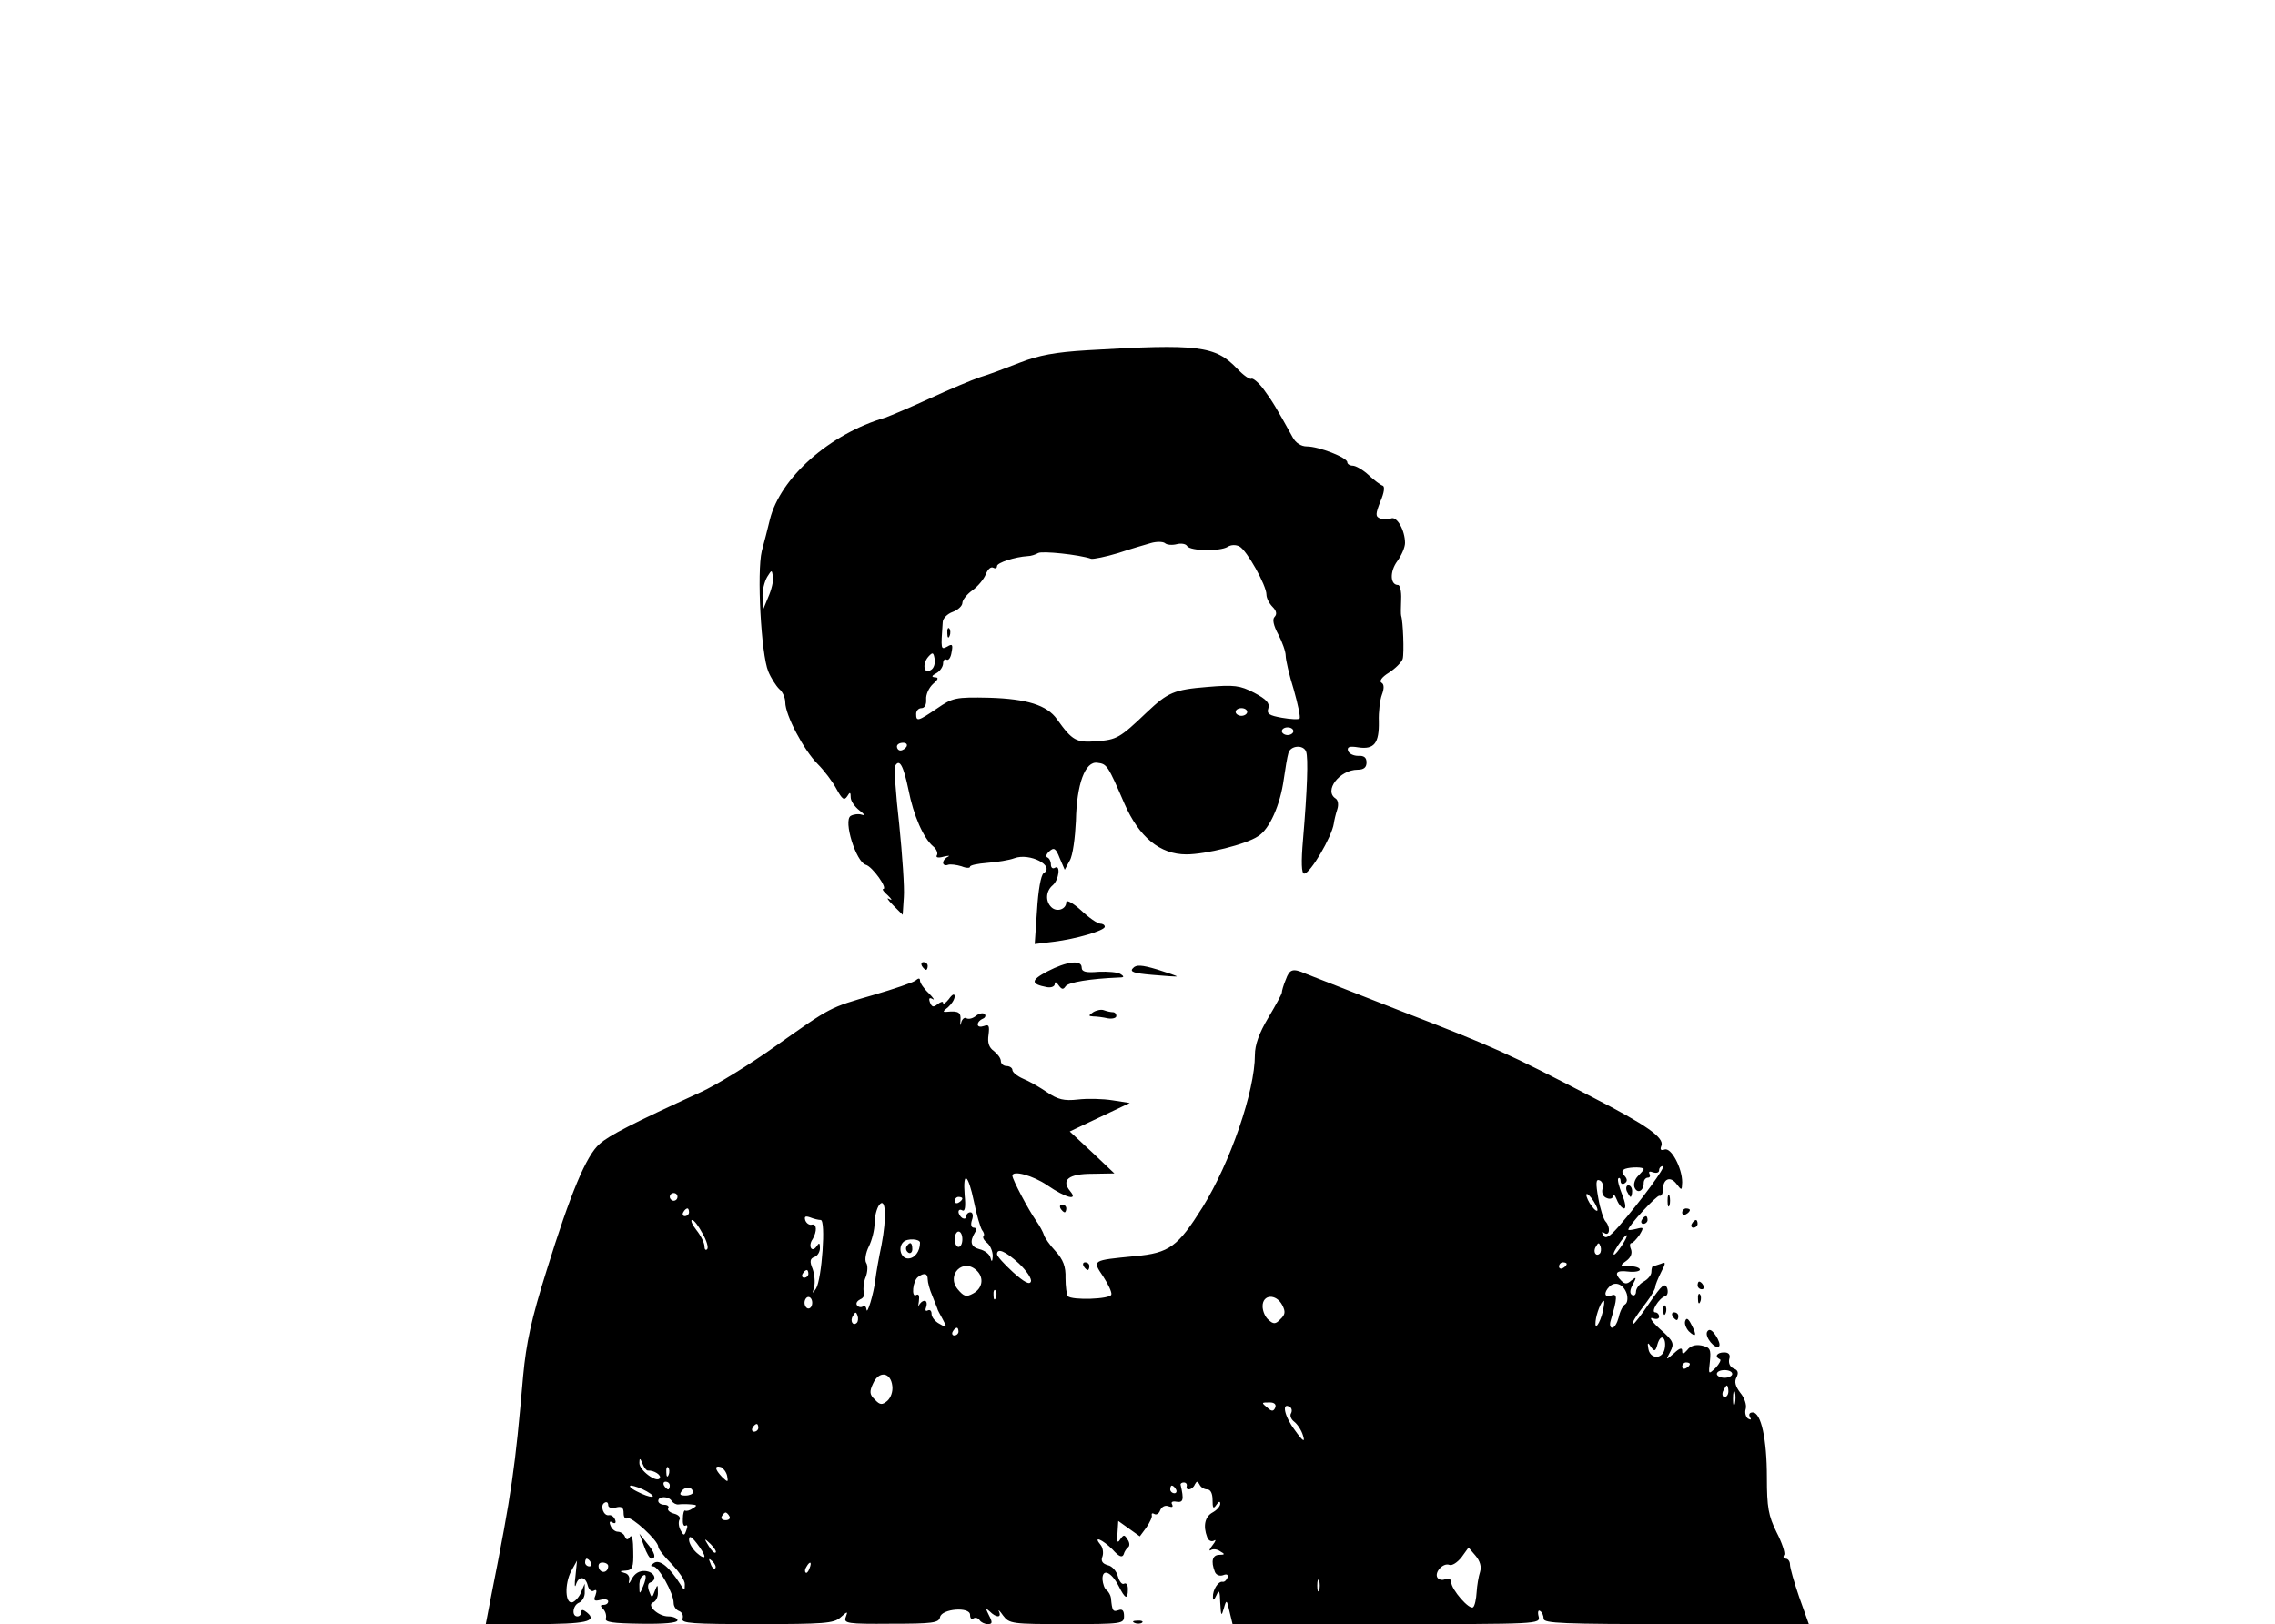 <?xml version="1.0" standalone="no"?>
<!DOCTYPE svg PUBLIC "-//W3C//DTD SVG 20010904//EN"
 "http://www.w3.org/TR/2001/REC-SVG-20010904/DTD/svg10.dtd">
<svg version="1.0" xmlns="http://www.w3.org/2000/svg"
 width="591pt" height="422pt" viewBox="0 0 591 422"
 preserveAspectRatio="xMidYMid meet">

<g transform="translate(0,422) scale(0.1,-0.1)"
fill="#000000" stroke="none">
<path d="M2825 3310 c-84 -5 -126 -13 -175 -32 -36 -14 -83 -32 -104 -38 -21
-7 -80 -32 -130 -55 -50 -23 -102 -45 -116 -50 -144 -42 -273 -156 -300 -265
-5 -22 -15 -59 -21 -82 -13 -54 -2 -268 17 -313 7 -17 20 -37 28 -45 9 -7 16
-23 16 -35 0 -33 48 -124 84 -160 17 -17 39 -46 49 -65 15 -27 20 -31 28 -19
7 12 9 11 9 -3 0 -9 10 -24 23 -34 12 -9 15 -14 6 -11 -9 3 -22 1 -29 -3 -20
-12 14 -120 39 -127 17 -4 59 -63 45 -63 -3 0 2 -8 13 -17 10 -10 12 -14 3 -9
-8 5 -4 -2 10 -16 l25 -25 3 46 c2 24 -4 110 -12 189 -9 79 -14 148 -10 153
11 18 21 -1 34 -63 13 -67 39 -126 64 -147 9 -7 13 -18 10 -23 -4 -6 3 -8 17
-4 13 3 18 3 12 0 -7 -3 -13 -10 -13 -16 0 -5 6 -8 13 -5 6 2 22 0 35 -4 12
-5 22 -5 22 -1 0 4 20 8 45 10 26 2 57 7 70 12 40 15 107 -20 76 -39 -7 -5
-14 -45 -17 -96 l-6 -88 49 6 c58 7 133 29 133 39 0 5 -6 8 -12 8 -7 0 -30 16
-50 35 -21 19 -38 28 -38 21 0 -19 -25 -27 -39 -13 -16 16 -14 42 4 57 16 14
21 55 5 45 -5 -3 -10 0 -10 9 0 8 -4 16 -9 18 -5 2 -3 9 5 16 12 11 17 8 27
-18 l13 -30 13 24 c8 13 14 60 16 103 2 96 24 156 56 151 25 -3 27 -7 70 -106
38 -87 92 -132 161 -132 50 0 155 26 186 47 30 18 58 82 67 148 4 28 9 58 12
68 5 20 39 23 46 4 6 -16 3 -100 -8 -229 -5 -58 -4 -88 3 -88 16 0 72 96 77
130 1 8 5 25 9 37 4 12 2 24 -4 28 -32 20 10 75 57 75 16 0 23 6 23 19 0 13
-7 18 -22 17 -11 0 -23 5 -26 13 -3 10 3 13 27 9 41 -6 54 11 53 67 -1 25 3
57 8 70 6 16 6 27 -1 31 -7 4 1 15 19 26 17 11 33 27 36 36 4 15 1 98 -4 112
-1 3 -1 22 0 43 1 20 -3 37 -8 37 -21 0 -22 35 -2 62 11 15 20 36 20 47 0 33
-21 70 -36 64 -8 -3 -21 -3 -29 0 -12 5 -12 11 1 44 10 23 12 39 6 41 -6 2
-22 14 -37 28 -14 13 -33 24 -41 24 -7 0 -14 4 -14 9 0 12 -74 41 -105 41 -15
0 -29 9 -37 24 -43 78 -53 94 -75 124 -13 18 -28 30 -32 28 -4 -3 -21 9 -37
26 -57 60 -101 65 -389 48z m232 -504 c11 3 24 1 27 -5 9 -13 85 -14 105 -2 9
6 22 6 31 1 19 -10 70 -101 70 -125 0 -9 7 -23 16 -32 10 -10 12 -19 5 -26 -6
-6 -3 -22 10 -46 10 -19 19 -44 19 -55 0 -10 9 -50 21 -88 11 -39 18 -72 15
-75 -2 -3 -23 -2 -46 2 -33 6 -40 10 -35 25 4 13 -5 23 -37 40 -37 19 -51 21
-122 15 -86 -7 -102 -14 -157 -66 -70 -67 -78 -71 -130 -75 -53 -4 -63 1 -103
57 -26 37 -79 53 -175 56 -90 2 -96 0 -137 -28 -49 -33 -54 -35 -54 -14 0 8 6
15 14 15 8 0 13 9 12 23 -1 12 7 30 18 40 14 12 15 17 5 17 -10 1 -9 4 4 11 9
5 17 17 17 25 0 8 4 13 9 10 5 -3 11 5 13 19 4 20 2 23 -11 15 -17 -9 -17 -8
-12 63 0 10 12 22 26 27 14 5 25 16 25 23 0 8 12 23 26 33 14 10 30 29 35 42
5 13 13 20 19 17 5 -3 10 -2 10 4 0 9 47 24 80 26 8 0 20 4 27 8 10 6 106 -4
138 -15 6 -1 37 5 70 15 33 11 71 22 85 26 14 4 30 4 36 0 5 -5 19 -6 31 -3z
m-1061 -137 l-14 -34 -1 33 c-1 18 5 41 12 53 12 19 12 19 15 1 2 -11 -4 -35
-12 -53z m422 -190 c-18 -12 -23 16 -6 35 11 12 13 11 16 -6 2 -12 -2 -25 -10
-29z m822 -109 c0 -5 -7 -10 -15 -10 -8 0 -15 5 -15 10 0 6 7 10 15 10 8 0 15
-4 15 -10z m120 -50 c0 -5 -7 -10 -15 -10 -8 0 -15 5 -15 10 0 6 7 10 15 10 8
0 15 -4 15 -10z m-1005 -40 c-3 -5 -10 -10 -16 -10 -5 0 -9 5 -9 10 0 6 7 10
16 10 8 0 12 -4 9 -10z"/>
<path d="M2461 2574 c0 -11 3 -14 6 -6 3 7 2 16 -1 19 -3 4 -6 -2 -5 -13z"/>
<path d="M2395 1710 c3 -5 8 -10 11 -10 2 0 4 5 4 10 0 6 -5 10 -11 10 -5 0
-7 -4 -4 -10z"/>
<path d="M2721 1696 c-44 -23 -44 -33 -1 -41 11 -2 20 2 20 8 0 7 4 6 10 -3 8
-11 12 -12 18 -3 7 11 66 20 137 23 15 0 17 2 6 9 -7 5 -33 7 -57 6 -33 -3
-44 0 -44 11 0 21 -39 16 -89 -10z"/>
<path d="M2943 1704 c-9 -9 3 -13 50 -17 34 -3 63 -5 64 -4 1 1 -22 9 -51 18
-40 12 -55 13 -63 3z"/>
<path d="M3340 1674 c-6 -14 -10 -29 -10 -33 0 -4 -16 -33 -35 -65 -24 -40
-35 -71 -35 -97 0 -94 -64 -280 -136 -396 -64 -102 -86 -119 -176 -127 -112
-11 -111 -10 -82 -53 13 -20 23 -41 21 -47 -4 -12 -102 -15 -113 -4 -3 4 -6
25 -6 47 1 30 -6 48 -26 70 -15 16 -28 35 -30 42 -2 7 -11 24 -21 38 -19 27
-61 106 -61 116 0 15 53 1 91 -25 48 -33 81 -41 59 -15 -24 29 -4 45 57 45
l58 1 -58 55 -58 54 78 37 78 37 -45 7 c-25 4 -65 5 -90 2 -36 -4 -52 0 -80
19 -19 13 -47 29 -62 35 -16 7 -28 17 -28 23 0 5 -7 10 -15 10 -8 0 -15 6 -15
13 0 7 -8 18 -18 26 -13 9 -17 22 -14 42 3 24 1 28 -12 23 -9 -3 -16 -2 -16 4
0 6 6 12 13 15 6 2 9 8 5 12 -4 4 -14 2 -22 -4 -8 -7 -19 -10 -25 -7 -5 4 -12
-2 -14 -11 -2 -10 -3 -8 -2 5 2 21 -4 26 -35 23 -12 -1 -11 1 3 12 9 8 17 20
17 28 0 8 -6 6 -15 -7 -8 -10 -15 -15 -15 -10 0 5 -6 3 -14 -3 -11 -9 -15 -8
-20 4 -4 11 -2 14 7 9 6 -4 2 3 -10 15 -13 12 -23 27 -23 33 0 7 -4 7 -12 0
-7 -5 -56 -22 -108 -37 -117 -34 -109 -30 -255 -133 -66 -47 -153 -101 -195
-120 -177 -81 -237 -112 -262 -134 -35 -30 -76 -129 -138 -329 -40 -127 -53
-189 -61 -274 -21 -241 -29 -300 -83 -572 l-14 -73 127 0 c133 0 164 7 136 30
-10 8 -15 9 -15 1 0 -6 -4 -11 -10 -11 -16 0 -12 30 5 36 8 4 15 16 14 28 l0
21 -9 -21 c-4 -12 -15 -24 -22 -27 -20 -7 -22 47 -4 81 l15 27 -4 -40 c-3 -22
-2 -32 1 -23 7 24 25 23 31 -2 3 -11 10 -17 16 -13 7 4 8 0 4 -12 -6 -14 -3
-16 13 -12 11 3 20 1 20 -4 0 -5 -5 -9 -12 -9 -9 0 -9 -3 -1 -11 6 -6 9 -17 7
-24 -4 -10 18 -13 90 -14 60 -1 96 2 96 9 0 5 -11 10 -24 10 -27 0 -59 31 -38
37 6 3 12 14 11 26 0 21 -1 21 -8 3 -7 -19 -8 -19 -15 0 -4 11 -3 20 3 22 20
7 11 28 -13 30 -15 1 -27 -6 -35 -21 -6 -12 -9 -14 -7 -5 3 10 -2 19 -12 21
-13 4 -13 5 3 6 18 1 21 8 20 50 0 29 -3 44 -8 38 -6 -9 -10 -9 -14 1 -2 6
-11 12 -18 12 -7 0 -16 7 -19 16 -4 9 -2 13 5 8 7 -4 10 -1 7 7 -3 8 -10 13
-16 12 -14 -3 -24 25 -12 32 6 4 10 1 10 -6 0 -6 8 -9 20 -6 15 4 20 0 20 -15
0 -10 4 -16 10 -13 10 6 80 -58 80 -74 0 -6 16 -26 35 -45 19 -20 35 -43 34
-53 0 -17 -1 -17 -12 1 -28 44 -53 65 -68 55 -9 -6 -10 -9 -2 -9 14 0 53 -70
53 -95 0 -9 6 -18 14 -21 8 -3 12 -12 9 -20 -4 -12 26 -14 193 -14 174 0 200
2 217 17 19 17 20 17 14 1 -6 -16 4 -18 118 -17 107 0 124 2 127 17 4 22 78
28 78 6 0 -9 4 -13 9 -9 5 3 12 1 16 -5 3 -5 13 -10 21 -10 12 0 13 4 3 23 -9
18 -9 20 2 10 17 -17 32 -17 24 0 -3 6 2 2 11 -11 16 -21 23 -22 165 -22 145
0 149 1 149 21 0 15 -5 19 -15 15 -14 -5 -16 -1 -19 32 -1 7 -6 16 -11 20 -6
4 -10 17 -11 28 -1 30 23 20 42 -17 17 -34 24 -37 24 -8 0 11 -4 17 -10 14 -5
-3 -12 5 -16 19 -3 13 -15 27 -26 29 -14 4 -19 11 -14 23 3 9 1 23 -5 30 -21
25 5 14 31 -12 17 -19 25 -22 29 -13 2 8 8 16 12 19 4 3 4 12 -2 20 -8 13 -10
13 -19 0 -7 -11 -9 -7 -7 16 l2 32 28 -20 28 -20 17 23 c9 13 16 28 14 32 -1
5 2 6 7 3 5 -3 12 1 15 10 4 9 13 14 22 10 9 -3 12 -2 9 5 -4 6 1 9 11 7 18
-3 20 5 11 44 -1 3 3 6 8 6 6 0 9 -4 8 -9 -4 -14 15 -11 21 4 5 9 7 9 12 0 3
-7 12 -13 20 -13 9 0 14 -11 14 -27 0 -22 2 -25 10 -13 6 9 10 10 10 3 0 -7
-9 -17 -20 -23 -20 -11 -25 -35 -14 -64 3 -9 11 -13 18 -9 6 4 4 -2 -4 -12 -8
-10 -10 -16 -5 -13 6 4 17 3 25 -3 13 -7 12 -9 -2 -9 -18 0 -23 -16 -12 -44 3
-8 12 -12 21 -9 10 4 14 2 12 -6 -3 -7 -8 -12 -13 -11 -11 2 -26 -21 -25 -40
0 -10 3 -8 9 5 7 16 9 12 10 -20 2 -34 3 -36 9 -15 7 25 8 24 15 -7 l8 -33
400 0 c396 0 400 0 395 20 -3 11 -1 18 4 14 5 -3 9 -12 9 -20 0 -12 51 -14
344 -14 l345 0 -25 70 c-13 38 -24 76 -24 85 0 8 -5 15 -11 15 -5 0 -8 4 -4
10 3 5 -6 32 -20 59 -21 43 -25 64 -25 142 0 100 -15 169 -37 169 -8 0 -11 -5
-7 -12 4 -7 3 -8 -5 -4 -6 4 -9 16 -6 25 3 10 -3 29 -14 42 -13 17 -16 29 -10
40 6 12 4 19 -7 23 -10 4 -14 14 -12 24 4 12 -1 18 -13 18 -19 0 -26 -11 -11
-18 4 -1 -1 -11 -11 -22 -19 -18 -19 -18 -15 17 3 31 1 36 -22 41 -16 3 -29
-1 -37 -12 -10 -11 -13 -12 -13 -2 0 9 -6 8 -21 -6 -22 -19 -22 -19 -10 4 11
21 9 27 -26 58 -21 19 -30 32 -20 29 10 -4 17 -2 17 4 0 6 -5 11 -10 11 -13 0
10 38 26 42 6 2 8 11 5 21 -6 15 -14 8 -45 -37 -21 -31 -40 -56 -43 -56 -6 0
5 18 34 56 13 17 23 35 23 40 0 5 7 22 15 38 13 25 13 28 -1 22 -9 -3 -18 -6
-20 -6 -2 0 -4 -7 -4 -15 0 -8 -9 -19 -20 -25 -11 -6 -20 -18 -20 -26 0 -8 -5
-12 -10 -9 -7 4 -6 14 2 28 10 19 9 20 -4 10 -11 -10 -17 -10 -26 -1 -20 20
-14 28 18 24 17 -2 30 1 30 5 0 5 -12 9 -27 9 -25 0 -26 1 -8 14 11 8 16 19
12 30 -4 9 -3 16 1 16 4 0 13 10 21 21 12 20 11 21 -8 16 -12 -3 -21 -4 -21
-2 0 10 74 90 81 88 5 -2 9 6 9 16 0 28 19 36 35 15 14 -18 14 -18 15 4 0 37
-29 92 -46 85 -10 -3 -12 0 -8 10 8 21 -39 54 -181 127 -216 112 -252 129
-488 220 -127 50 -242 95 -255 100 -34 15 -42 12 -52 -16z m930 -492 c0 -2 -7
-10 -15 -18 -8 -8 -12 -21 -9 -29 7 -18 24 -10 24 11 0 8 5 14 11 14 5 0 7 4
4 10 -3 6 1 7 9 4 9 -3 16 -1 16 5 0 6 4 11 10 11 9 0 -56 -89 -116 -158 -23
-26 -33 -32 -39 -22 -5 9 -4 11 3 6 14 -9 16 16 3 30 -5 5 -14 32 -19 61 -7
39 -6 50 3 46 7 -2 11 -12 8 -22 -3 -11 2 -21 11 -24 9 -4 16 -1 17 6 0 7 4 2
9 -10 5 -13 14 -23 19 -23 6 0 3 16 -5 36 -8 20 -13 39 -10 42 3 3 6 0 6 -7 0
-7 5 -9 10 -6 8 5 8 11 0 20 -8 10 -7 14 2 18 15 5 48 5 48 -1z m-1740 -84 c7
-35 17 -68 21 -74 5 -6 7 -13 4 -16 -3 -3 1 -11 10 -18 8 -7 14 -22 14 -34 -1
-15 -3 -16 -6 -4 -2 9 -15 19 -28 22 -23 6 -27 19 -12 44 5 7 3 12 -3 12 -7 0
-9 8 -5 20 4 11 2 20 -4 20 -6 0 -11 -5 -11 -11 0 -5 -4 -7 -10 -4 -5 3 -10
11 -10 16 0 6 5 7 10 4 7 -4 9 10 6 39 -5 66 9 56 24 -16z m-770 12 c0 -5 -4
-10 -10 -10 -5 0 -10 5 -10 10 0 6 5 10 10 10 6 0 10 -4 10 -10z m2390 -34 c0
-5 -7 -1 -15 10 -8 10 -14 24 -14 29 0 6 6 1 14 -9 8 -11 15 -24 15 -30z
m-1650 30 c0 -3 -4 -8 -10 -11 -5 -3 -10 -1 -10 4 0 6 5 11 10 11 6 0 10 -2
10 -4z m-210 -121 c-7 -33 -14 -73 -16 -90 -4 -36 -22 -95 -23 -77 -1 7 -5 11
-10 7 -5 -3 -12 -1 -15 4 -3 5 1 11 9 15 8 3 12 11 9 19 -2 7 -1 25 5 39 5 13
6 30 1 37 -4 7 -1 26 7 42 8 16 15 43 15 61 0 18 6 39 12 47 17 22 20 -31 6
-104z m-500 85 c0 -5 -5 -10 -11 -10 -5 0 -7 5 -4 10 3 6 8 10 11 10 2 0 4 -4
4 -10z m342 -20 c14 0 3 -153 -12 -178 -10 -15 -10 -14 -5 4 3 12 1 33 -4 47
-8 19 -7 27 5 31 8 3 14 13 14 23 0 14 -2 15 -9 4 -5 -7 -11 -9 -14 -4 -3 5
-2 15 4 23 12 21 11 41 -2 38 -6 -2 -14 3 -17 11 -3 10 0 12 12 8 10 -4 22 -7
28 -7z m-307 -35 c11 -19 16 -37 12 -41 -4 -4 -7 0 -7 8 0 8 -9 27 -21 42 -11
14 -16 26 -11 26 5 0 17 -16 27 -35z m675 -15 c0 -11 -4 -20 -10 -20 -5 0 -10
9 -10 20 0 11 5 20 10 20 6 0 10 -9 10 -20z m1714 -15 c-9 -14 -18 -25 -21
-25 -5 0 5 18 20 38 17 22 18 13 1 -13z m-1824 6 c0 -23 -14 -41 -31 -41 -19
0 -27 29 -12 43 10 10 43 8 43 -2z m1766 -28 c-10 -10 -19 5 -10 18 6 11 8 11
12 0 2 -7 1 -15 -2 -18z m-1509 -26 c20 -19 34 -40 31 -47 -3 -9 -17 -2 -46
24 -23 21 -42 42 -42 47 0 17 21 9 57 -24z m1423 -1 c0 -3 -4 -8 -10 -11 -5
-3 -10 -1 -10 4 0 6 5 11 10 11 6 0 10 -2 10 -4z m-1532 -18 c19 -19 14 -46
-10 -59 -18 -10 -24 -8 -40 11 -31 38 15 83 50 48z m-438 -8 c0 -5 -5 -10 -11
-10 -5 0 -7 5 -4 10 3 6 8 10 11 10 2 0 4 -4 4 -10z m310 -14 c0 -8 5 -27 12
-43 6 -15 12 -30 13 -33 0 -3 7 -15 14 -28 12 -22 11 -23 -8 -12 -12 6 -21 18
-21 26 0 8 -4 12 -10 9 -6 -3 -7 1 -4 9 3 9 1 16 -4 16 -6 0 -12 -6 -15 -12
-2 -7 -2 -2 0 10 2 15 0 21 -7 17 -13 -8 -9 37 5 47 16 12 25 9 25 -6z m1816
-38 c3 -11 2 -23 -4 -27 -6 -3 -14 -19 -17 -34 -4 -15 -11 -27 -17 -27 -5 0
-7 8 -4 18 18 60 18 72 2 66 -18 -7 -21 7 -5 23 15 15 37 6 45 -19z m-1639
-10 c-3 -8 -6 -5 -6 6 -1 11 2 17 5 13 3 -3 4 -12 1 -19z m-477 -13 c0 -8 -4
-15 -10 -15 -5 0 -10 7 -10 15 0 8 5 15 10 15 6 0 10 -7 10 -15z m1221 -6 c9
-17 8 -25 -5 -37 -12 -13 -18 -13 -30 -2 -9 7 -16 23 -16 36 0 31 35 33 51 3z
m833 -16 c-8 -33 -22 -52 -19 -26 2 20 15 53 21 53 3 0 1 -12 -2 -27z m-1938
-30 c-10 -10 -19 5 -10 18 6 11 8 11 12 0 2 -7 1 -15 -2 -18z m264 -23 c0 -5
-5 -10 -11 -10 -5 0 -7 5 -4 10 3 6 8 10 11 10 2 0 4 -4 4 -10z m1834 -47 c-7
-26 -38 -24 -42 3 -3 16 -1 17 7 4 9 -13 12 -11 17 8 4 13 10 20 15 15 5 -5 6
-18 3 -30z m66 -37 c0 -3 -4 -8 -10 -11 -5 -3 -10 -1 -10 4 0 6 5 11 10 11 6
0 10 -2 10 -4z m110 -26 c0 -5 -9 -10 -20 -10 -11 0 -20 5 -20 10 0 6 9 10 20
10 11 0 20 -4 20 -10z m-2182 -31 c2 -15 -4 -31 -13 -39 -13 -11 -19 -11 -32
3 -14 13 -15 21 -5 42 15 34 46 30 50 -6z m2172 -14 c0 -8 -4 -15 -10 -15 -5
0 -7 7 -4 15 4 8 8 15 10 15 2 0 4 -7 4 -15z m17 -32 c-3 -10 -5 -4 -5 12 0
17 2 24 5 18 2 -7 2 -21 0 -30z m-1194 -10 c-4 -10 -9 -11 -19 -2 -18 15 -18
15 5 15 11 0 17 -5 14 -13z m41 -15 c-4 -6 0 -16 8 -22 8 -6 19 -22 23 -36 6
-19 0 -16 -22 15 -27 36 -34 73 -12 59 5 -3 6 -10 3 -16z m-1384 -38 c0 -5 -5
-10 -11 -10 -5 0 -7 5 -4 10 3 6 8 10 11 10 2 0 4 -4 4 -10z m-287 -111 c16 1
36 -12 31 -20 -8 -13 -54 21 -53 40 0 13 2 13 8 -2 4 -10 10 -18 14 -18z m54
-11 c-3 -8 -6 -5 -6 6 -1 11 2 17 5 13 3 -3 4 -12 1 -19z m152 -3 c3 -17 2
-17 -13 -3 -19 20 -21 31 -3 26 6 -3 14 -13 16 -23z m-149 -25 c0 -5 -2 -10
-4 -10 -3 0 -8 5 -11 10 -3 6 -1 10 4 10 6 0 11 -4 11 -10z m-60 -15 c33 -19
10 -19 -26 0 -16 8 -22 15 -14 15 8 -1 26 -7 40 -15z m120 -3 c0 -4 -9 -8 -19
-8 -15 0 -17 3 -9 13 10 12 28 9 28 -5z m1255 8 c3 -5 1 -10 -4 -10 -6 0 -11
5 -11 10 0 6 2 10 4 10 3 0 8 -4 11 -10z m-1310 -30 c4 -6 12 -10 18 -9 7 1
21 1 32 0 16 -1 17 -3 5 -10 -8 -6 -17 -8 -20 -6 -3 2 -6 -8 -6 -21 -1 -13 2
-21 7 -18 5 3 6 -2 2 -12 -5 -15 -7 -15 -15 0 -5 9 -6 21 -3 27 4 6 -2 13 -14
16 -11 3 -18 9 -15 14 3 5 -2 9 -10 9 -9 0 -16 5 -16 10 0 13 27 13 35 0z
m150 -40 c3 -5 -1 -10 -10 -10 -9 0 -13 5 -10 10 3 6 8 10 10 10 2 0 7 -4 10
-10z m-65 -104 c0 -5 -9 -1 -20 9 -11 10 -20 25 -20 34 0 12 6 9 20 -9 11 -14
20 -29 20 -34z m29 10 c-3 -3 -11 5 -18 17 -13 21 -12 21 5 5 10 -10 16 -20
13 -22z m1986 -50 c-4 -12 -8 -36 -9 -53 -1 -18 -5 -36 -9 -39 -9 -9 -57 46
-57 65 0 7 -6 11 -15 8 -8 -4 -17 -2 -21 4 -8 14 15 39 31 33 7 -3 21 6 32 20
l18 25 18 -21 c12 -14 16 -29 12 -42z m-2310 24 c3 -5 1 -10 -4 -10 -6 0 -11
5 -11 10 0 6 2 10 4 10 3 0 8 -4 11 -10z m323 -15 c-3 -3 -9 2 -12 12 -6 14
-5 15 5 6 7 -7 10 -15 7 -18z m-278 6 c0 -17 -18 -21 -24 -6 -3 9 0 15 9 15 8
0 15 -4 15 -9z m523 -6 c-3 -9 -8 -14 -10 -11 -3 3 -2 9 2 15 9 16 15 13 8 -4z
m-432 -46 c-9 -22 -10 -22 -10 -3 -1 11 2 24 6 27 12 12 14 0 4 -24z m1756
-11 c-3 -7 -5 -2 -5 12 0 14 2 19 5 13 2 -7 2 -19 0 -25z"/>
<path d="M4226 1125 c4 -8 8 -15 10 -15 2 0 4 7 4 15 0 8 -4 15 -10 15 -5 0
-7 -7 -4 -15z"/>
<path d="M2355 981 c-3 -5 -1 -12 5 -16 5 -3 10 1 10 9 0 18 -6 21 -15 7z"/>
<path d="M2840 1590 c-13 -9 -13 -10 0 -11 8 0 25 -2 38 -5 12 -2 22 1 22 6 0
6 -4 10 -9 10 -5 0 -15 2 -23 5 -7 3 -20 0 -28 -5z"/>
<path d="M4332 1100 c0 -14 2 -19 5 -12 2 6 2 18 0 25 -3 6 -5 1 -5 -13z"/>
<path d="M2755 1080 c3 -5 8 -10 11 -10 2 0 4 5 4 10 0 6 -5 10 -11 10 -5 0
-7 -4 -4 -10z"/>
<path d="M4370 1069 c0 -5 5 -7 10 -4 6 3 10 8 10 11 0 2 -4 4 -10 4 -5 0 -10
-5 -10 -11z"/>
<path d="M4265 1050 c-3 -5 -1 -10 4 -10 6 0 11 5 11 10 0 6 -2 10 -4 10 -3 0
-8 -4 -11 -10z"/>
<path d="M4395 1040 c-3 -5 -1 -10 4 -10 6 0 11 5 11 10 0 6 -2 10 -4 10 -3 0
-8 -4 -11 -10z"/>
<path d="M2815 930 c3 -5 8 -10 11 -10 2 0 4 5 4 10 0 6 -5 10 -11 10 -5 0 -7
-4 -4 -10z"/>
<path d="M4410 880 c0 -5 5 -10 11 -10 5 0 7 5 4 10 -3 6 -8 10 -11 10 -2 0
-4 -4 -4 -10z"/>
<path d="M4411 844 c0 -11 3 -14 6 -6 3 7 2 16 -1 19 -3 4 -6 -2 -5 -13z"/>
<path d="M4321 814 c0 -11 3 -14 6 -6 3 7 2 16 -1 19 -3 4 -6 -2 -5 -13z"/>
<path d="M4345 800 c3 -5 8 -10 11 -10 2 0 4 5 4 10 0 6 -5 10 -11 10 -5 0 -7
-4 -4 -10z"/>
<path d="M4378 788 c-3 -7 2 -19 9 -27 19 -18 22 -11 7 17 -8 16 -13 19 -16
10z"/>
<path d="M4435 760 c-8 -13 21 -48 31 -38 3 4 -1 16 -9 28 -10 15 -17 18 -22
10z"/>
<path d="M1673 203 c6 -18 15 -33 19 -33 14 0 9 17 -12 41 l-19 24 12 -32z"/>
<path d="M2948 3 c7 -3 16 -2 19 1 4 3 -2 6 -13 5 -11 0 -14 -3 -6 -6z"/>
</g>
</svg>
